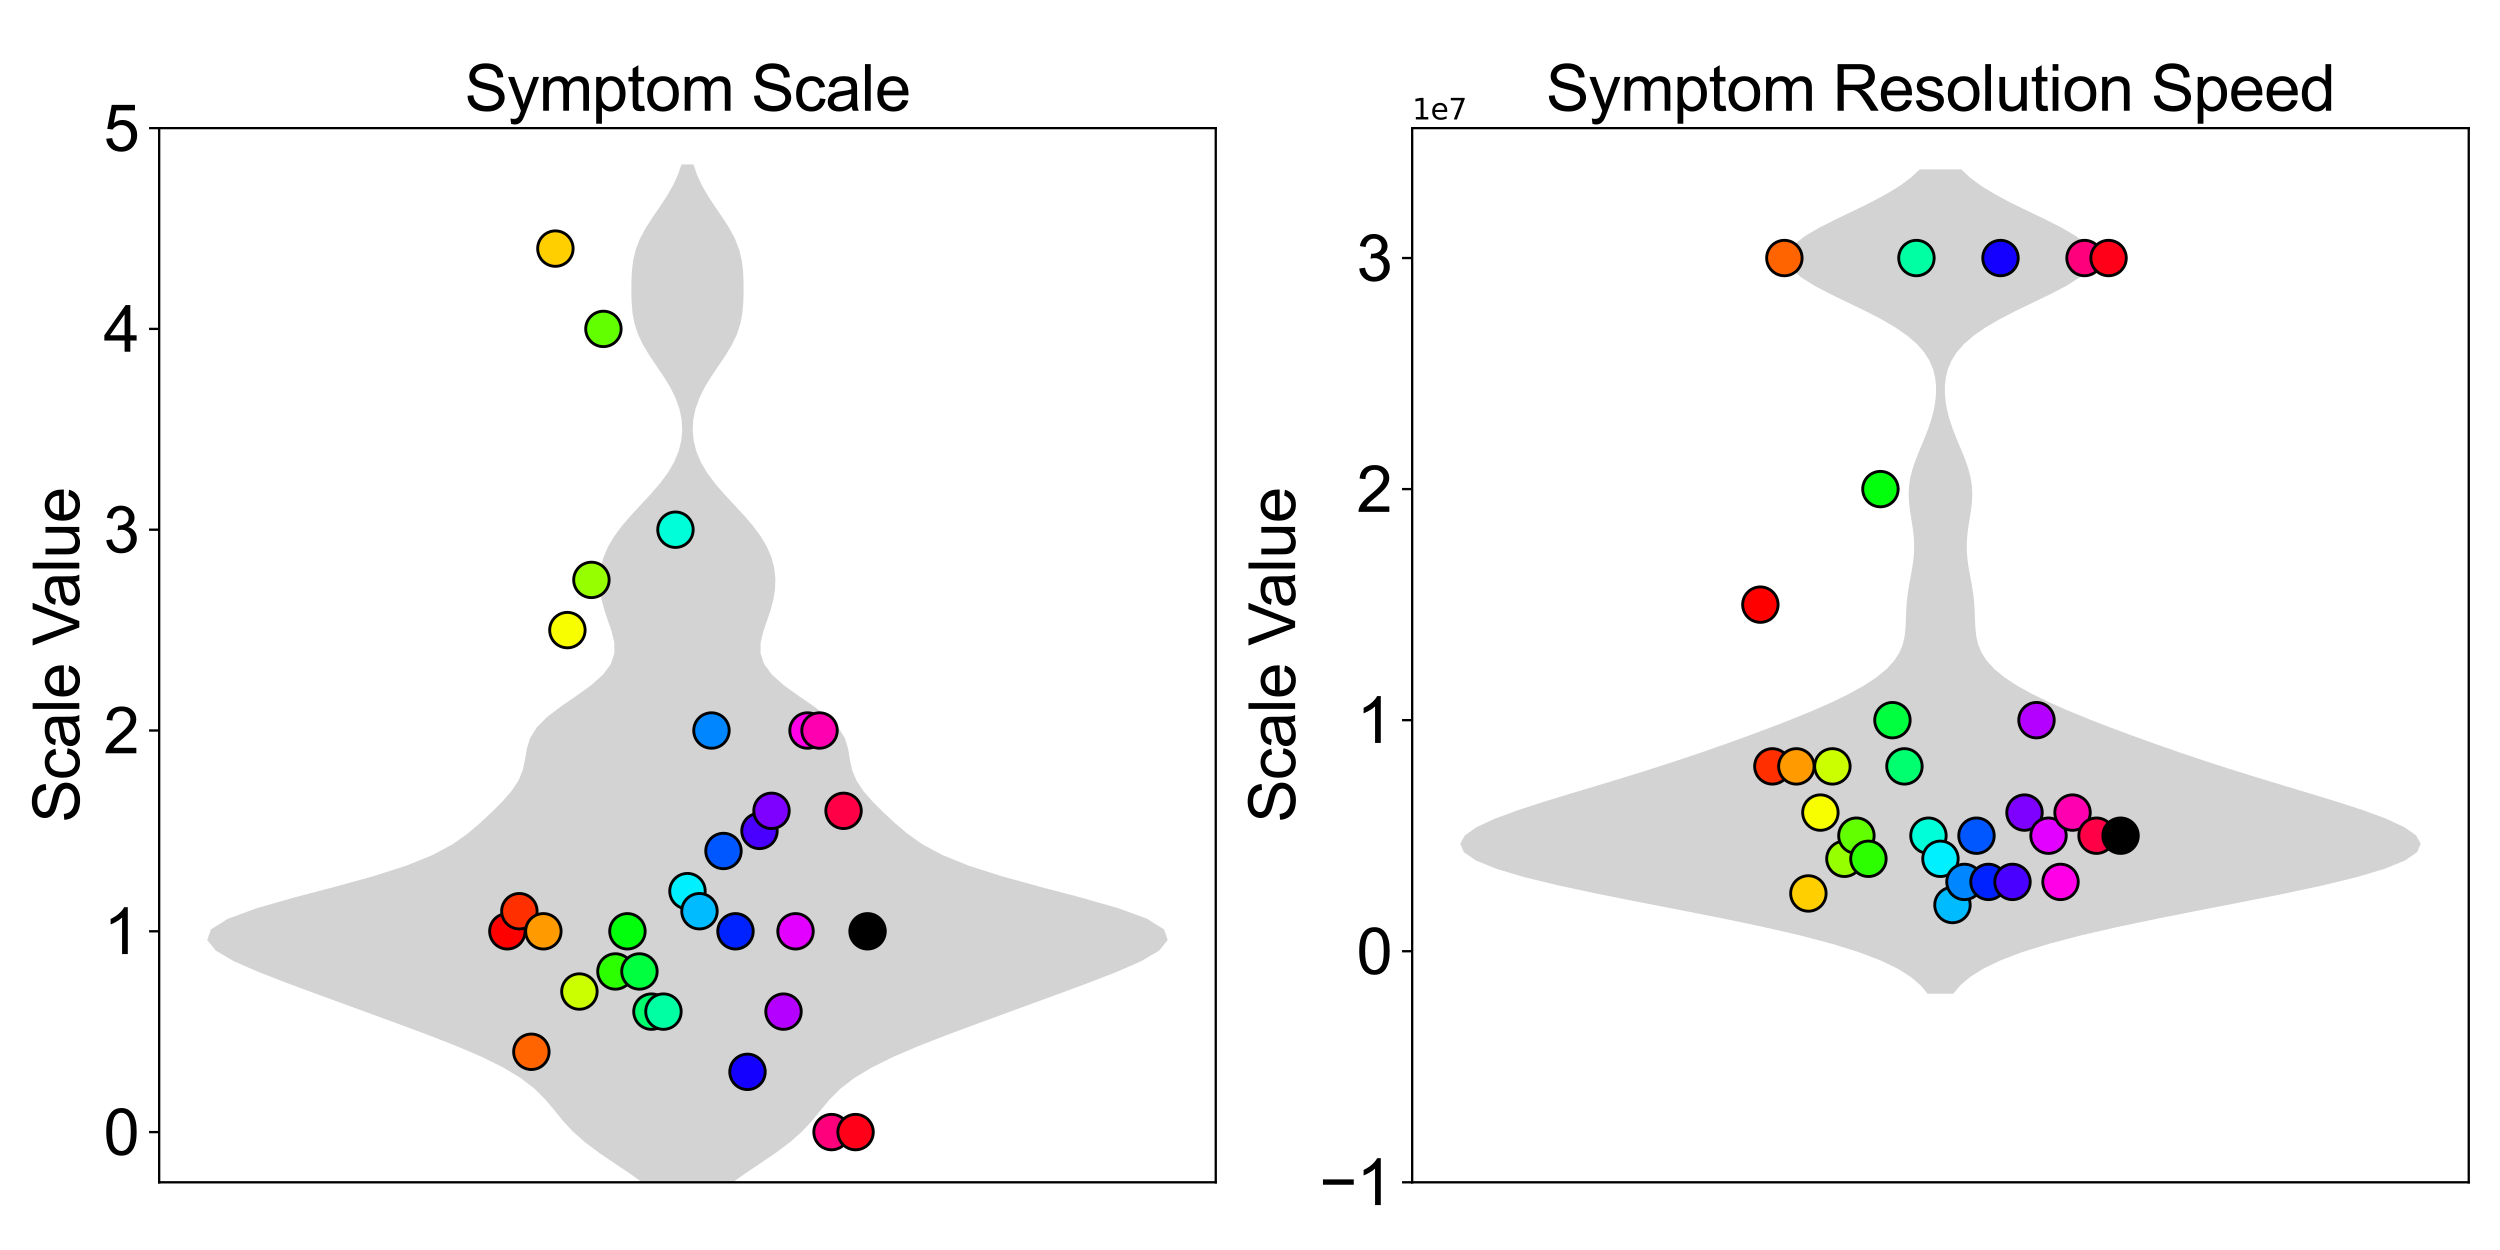 <?xml version="1.0" encoding="utf-8" standalone="no"?>
<!DOCTYPE svg PUBLIC "-//W3C//DTD SVG 1.1//EN"
  "http://www.w3.org/Graphics/SVG/1.1/DTD/svg11.dtd">
<svg xmlns:xlink="http://www.w3.org/1999/xlink" width="864pt" height="432pt" viewBox="0 0 864 432" xmlns="http://www.w3.org/2000/svg" version="1.1">
 <defs>
  <style type="text/css">*{stroke-linejoin: round; stroke-linecap: butt}</style>
 </defs>
 <g id="figure_1">
  <g id="patch_1">
   <path d="M 0 432 
L 864 432 
L 864 0 
L 0 0 
z
" style="fill: #ffffff"/>
  </g>
  <g id="axes_1">
   <g id="patch_2">
    <path d="M 55.01 408.6 
L 420.165 408.6 
L 420.165 44.28 
L 55.01 44.28 
z
" style="fill: #ffffff"/>
   </g>
   <g id="FillBetweenPolyCollection_1">
    <defs>
     <path id="m8c97bc0849" d="M 241.777 -11.655 
L 233.398 -11.655 
L 230.826 -15.327 
L 227.323 -18.999 
L 222.91 -22.671 
L 217.782 -26.343 
L 212.298 -30.015 
L 206.91 -33.687 
L 202.03 -37.359 
L 197.899 -41.031 
L 194.49 -44.703 
L 191.501 -48.375 
L 188.436 -52.047 
L 184.752 -55.719 
L 179.996 -59.391 
L 173.917 -63.062 
L 166.499 -66.734 
L 157.935 -70.406 
L 148.553 -74.078 
L 138.709 -77.75 
L 128.686 -81.422 
L 118.637 -85.094 
L 108.618 -88.766 
L 98.717 -92.438 
L 89.239 -96.11 
L 80.853 -99.782 
L 74.584 -103.454 
L 71.608 -107.126 
L 72.881 -110.798 
L 78.758 -114.47 
L 88.758 -118.141 
L 101.61 -121.813 
L 115.579 -125.485 
L 128.938 -129.157 
L 140.424 -132.829 
L 149.498 -136.501 
L 156.325 -140.173 
L 161.536 -143.845 
L 165.86 -147.517 
L 169.803 -151.189 
L 173.49 -154.861 
L 176.715 -158.533 
L 179.165 -162.205 
L 180.686 -165.877 
L 181.47 -169.548 
L 182.063 -173.22 
L 183.187 -176.892 
L 185.453 -180.564 
L 189.11 -184.236 
L 193.93 -187.908 
L 199.287 -191.58 
L 204.374 -195.252 
L 208.472 -198.924 
L 211.151 -202.596 
L 212.343 -206.268 
L 212.293 -209.94 
L 211.42 -213.612 
L 210.174 -217.284 
L 208.928 -220.955 
L 207.934 -224.627 
L 207.336 -228.299 
L 207.208 -231.971 
L 207.597 -235.643 
L 208.548 -239.315 
L 210.1 -242.987 
L 212.265 -246.659 
L 214.995 -250.331 
L 218.167 -254.003 
L 221.581 -257.675 
L 224.989 -261.347 
L 228.148 -265.019 
L 230.858 -268.691 
L 232.999 -272.362 
L 234.523 -276.034 
L 235.44 -279.706 
L 235.779 -283.378 
L 235.563 -287.05 
L 234.799 -290.722 
L 233.491 -294.394 
L 231.672 -298.066 
L 229.437 -301.738 
L 226.961 -305.41 
L 224.485 -309.082 
L 222.267 -312.754 
L 220.51 -316.426 
L 219.306 -320.098 
L 218.613 -323.77 
L 218.293 -327.441 
L 218.19 -331.113 
L 218.213 -334.785 
L 218.388 -338.457 
L 218.84 -342.129 
L 219.728 -345.801 
L 221.159 -349.473 
L 223.122 -353.145 
L 225.477 -356.817 
L 227.992 -360.489 
L 230.415 -364.161 
L 232.54 -367.833 
L 234.247 -371.505 
L 235.51 -375.177 
L 239.665 -375.177 
L 239.665 -375.177 
L 240.928 -371.505 
L 242.635 -367.833 
L 244.76 -364.161 
L 247.183 -360.489 
L 249.698 -356.817 
L 252.053 -353.145 
L 254.016 -349.473 
L 255.447 -345.801 
L 256.335 -342.129 
L 256.787 -338.457 
L 256.962 -334.785 
L 256.985 -331.113 
L 256.882 -327.441 
L 256.562 -323.77 
L 255.869 -320.098 
L 254.665 -316.426 
L 252.908 -312.754 
L 250.69 -309.082 
L 248.214 -305.41 
L 245.738 -301.738 
L 243.503 -298.066 
L 241.684 -294.394 
L 240.376 -290.722 
L 239.612 -287.05 
L 239.396 -283.378 
L 239.735 -279.706 
L 240.652 -276.034 
L 242.176 -272.362 
L 244.317 -268.691 
L 247.027 -265.019 
L 250.186 -261.347 
L 253.594 -257.675 
L 257.008 -254.003 
L 260.18 -250.331 
L 262.91 -246.659 
L 265.075 -242.987 
L 266.627 -239.315 
L 267.578 -235.643 
L 267.967 -231.971 
L 267.839 -228.299 
L 267.241 -224.627 
L 266.247 -220.955 
L 265.001 -217.284 
L 263.755 -213.612 
L 262.882 -209.94 
L 262.832 -206.268 
L 264.024 -202.596 
L 266.703 -198.924 
L 270.801 -195.252 
L 275.888 -191.58 
L 281.245 -187.908 
L 286.065 -184.236 
L 289.722 -180.564 
L 291.988 -176.892 
L 293.112 -173.22 
L 293.705 -169.548 
L 294.489 -165.877 
L 296.01 -162.205 
L 298.46 -158.533 
L 301.685 -154.861 
L 305.372 -151.189 
L 309.315 -147.517 
L 313.639 -143.845 
L 318.85 -140.173 
L 325.677 -136.501 
L 334.751 -132.829 
L 346.237 -129.157 
L 359.596 -125.485 
L 373.565 -121.813 
L 386.417 -118.141 
L 396.417 -114.47 
L 402.294 -110.798 
L 403.567 -107.126 
L 400.591 -103.454 
L 394.322 -99.782 
L 385.936 -96.11 
L 376.458 -92.438 
L 366.557 -88.766 
L 356.538 -85.094 
L 346.489 -81.422 
L 336.466 -77.75 
L 326.622 -74.078 
L 317.24 -70.406 
L 308.676 -66.734 
L 301.258 -63.062 
L 295.179 -59.391 
L 290.423 -55.719 
L 286.739 -52.047 
L 283.674 -48.375 
L 280.685 -44.703 
L 277.276 -41.031 
L 273.145 -37.359 
L 268.265 -33.687 
L 262.877 -30.015 
L 257.393 -26.343 
L 252.265 -22.671 
L 247.852 -18.999 
L 244.349 -15.327 
L 241.777 -11.655 
z
"/>
    </defs>
    <g clip-path="url(#p8ff86045a9)">
     <use xlink:href="#m8c97bc0849" x="0" y="432" style="fill: #d3d3d3"/>
    </g>
   </g>
   <g id="matplotlib.axis_1"/>
   <g id="matplotlib.axis_2">
    <g id="ytick_1">
     <g id="line2d_1">
      <defs>
       <path id="m2074b80ffe" d="M 0 0 
L -3.5 0 
" style="stroke: #000000; stroke-width: 0.8"/>
      </defs>
      <g>
       <use xlink:href="#m2074b80ffe" x="55.01" y="391.251" style="stroke: #000000; stroke-width: 0.8"/>
      </g>
     </g>
     <g id="text_1">
      <!-- 0 -->
      <g transform="translate(35.776 399.125) scale(0.22 -0.22)">
       <defs>
        <path id="ArialMT-30" d="M 266 2259 
Q 266 3072 433 3567 
Q 600 4063 929 4331 
Q 1259 4600 1759 4600 
Q 2128 4600 2406 4451 
Q 2684 4303 2865 4023 
Q 3047 3744 3150 3342 
Q 3253 2941 3253 2259 
Q 3253 1453 3087 958 
Q 2922 463 2592 192 
Q 2263 -78 1759 -78 
Q 1097 -78 719 397 
Q 266 969 266 2259 
z
M 844 2259 
Q 844 1131 1108 757 
Q 1372 384 1759 384 
Q 2147 384 2411 759 
Q 2675 1134 2675 2259 
Q 2675 3391 2411 3762 
Q 2147 4134 1753 4134 
Q 1366 4134 1134 3806 
Q 844 3388 844 2259 
z
" transform="scale(0.016)"/>
       </defs>
       <use xlink:href="#ArialMT-30"/>
      </g>
     </g>
    </g>
    <g id="ytick_2">
     <g id="line2d_2">
      <g>
       <use xlink:href="#m2074b80ffe" x="55.01" y="321.857" style="stroke: #000000; stroke-width: 0.8"/>
      </g>
     </g>
     <g id="text_2">
      <!-- 1 -->
      <g transform="translate(35.776 329.731) scale(0.22 -0.22)">
       <defs>
        <path id="ArialMT-31" d="M 2384 0 
L 1822 0 
L 1822 3584 
Q 1619 3391 1289 3197 
Q 959 3003 697 2906 
L 697 3450 
Q 1169 3672 1522 3987 
Q 1875 4303 2022 4600 
L 2384 4600 
L 2384 0 
z
" transform="scale(0.016)"/>
       </defs>
       <use xlink:href="#ArialMT-31"/>
      </g>
     </g>
    </g>
    <g id="ytick_3">
     <g id="line2d_3">
      <g>
       <use xlink:href="#m2074b80ffe" x="55.01" y="252.463" style="stroke: #000000; stroke-width: 0.8"/>
      </g>
     </g>
     <g id="text_3">
      <!-- 2 -->
      <g transform="translate(35.776 260.336) scale(0.22 -0.22)">
       <defs>
        <path id="ArialMT-32" d="M 3222 541 
L 3222 0 
L 194 0 
Q 188 203 259 391 
Q 375 700 629 1000 
Q 884 1300 1366 1694 
Q 2113 2306 2375 2664 
Q 2638 3022 2638 3341 
Q 2638 3675 2398 3904 
Q 2159 4134 1775 4134 
Q 1369 4134 1125 3890 
Q 881 3647 878 3216 
L 300 3275 
Q 359 3922 746 4261 
Q 1134 4600 1788 4600 
Q 2447 4600 2831 4234 
Q 3216 3869 3216 3328 
Q 3216 3053 3103 2787 
Q 2991 2522 2730 2228 
Q 2469 1934 1863 1422 
Q 1356 997 1212 845 
Q 1069 694 975 541 
L 3222 541 
z
" transform="scale(0.016)"/>
       </defs>
       <use xlink:href="#ArialMT-32"/>
      </g>
     </g>
    </g>
    <g id="ytick_4">
     <g id="line2d_4">
      <g>
       <use xlink:href="#m2074b80ffe" x="55.01" y="183.069" style="stroke: #000000; stroke-width: 0.8"/>
      </g>
     </g>
     <g id="text_4">
      <!-- 3 -->
      <g transform="translate(35.776 190.942) scale(0.22 -0.22)">
       <defs>
        <path id="ArialMT-33" d="M 269 1209 
L 831 1284 
Q 928 806 1161 595 
Q 1394 384 1728 384 
Q 2125 384 2398 659 
Q 2672 934 2672 1341 
Q 2672 1728 2419 1979 
Q 2166 2231 1775 2231 
Q 1616 2231 1378 2169 
L 1441 2663 
Q 1497 2656 1531 2656 
Q 1891 2656 2178 2843 
Q 2466 3031 2466 3422 
Q 2466 3731 2256 3934 
Q 2047 4138 1716 4138 
Q 1388 4138 1169 3931 
Q 950 3725 888 3313 
L 325 3413 
Q 428 3978 793 4289 
Q 1159 4600 1703 4600 
Q 2078 4600 2393 4439 
Q 2709 4278 2876 4000 
Q 3044 3722 3044 3409 
Q 3044 3113 2884 2869 
Q 2725 2625 2413 2481 
Q 2819 2388 3044 2092 
Q 3269 1797 3269 1353 
Q 3269 753 2831 336 
Q 2394 -81 1725 -81 
Q 1122 -81 723 278 
Q 325 638 269 1209 
z
" transform="scale(0.016)"/>
       </defs>
       <use xlink:href="#ArialMT-33"/>
      </g>
     </g>
    </g>
    <g id="ytick_5">
     <g id="line2d_5">
      <g>
       <use xlink:href="#m2074b80ffe" x="55.01" y="113.674" style="stroke: #000000; stroke-width: 0.8"/>
      </g>
     </g>
     <g id="text_5">
      <!-- 4 -->
      <g transform="translate(35.776 121.548) scale(0.22 -0.22)">
       <defs>
        <path id="ArialMT-34" d="M 2069 0 
L 2069 1097 
L 81 1097 
L 81 1613 
L 2172 4581 
L 2631 4581 
L 2631 1613 
L 3250 1613 
L 3250 1097 
L 2631 1097 
L 2631 0 
L 2069 0 
z
M 2069 1613 
L 2069 3678 
L 634 1613 
L 2069 1613 
z
" transform="scale(0.016)"/>
       </defs>
       <use xlink:href="#ArialMT-34"/>
      </g>
     </g>
    </g>
    <g id="ytick_6">
     <g id="line2d_6">
      <g>
       <use xlink:href="#m2074b80ffe" x="55.01" y="44.28" style="stroke: #000000; stroke-width: 0.8"/>
      </g>
     </g>
     <g id="text_6">
      <!-- 5 -->
      <g transform="translate(35.776 52.154) scale(0.22 -0.22)">
       <defs>
        <path id="ArialMT-35" d="M 266 1200 
L 856 1250 
Q 922 819 1161 601 
Q 1400 384 1738 384 
Q 2144 384 2425 690 
Q 2706 997 2706 1503 
Q 2706 1984 2436 2262 
Q 2166 2541 1728 2541 
Q 1456 2541 1237 2417 
Q 1019 2294 894 2097 
L 366 2166 
L 809 4519 
L 3088 4519 
L 3088 3981 
L 1259 3981 
L 1013 2750 
Q 1425 3038 1878 3038 
Q 2478 3038 2890 2622 
Q 3303 2206 3303 1553 
Q 3303 931 2941 478 
Q 2500 -78 1738 -78 
Q 1113 -78 717 272 
Q 322 622 266 1200 
z
" transform="scale(0.016)"/>
       </defs>
       <use xlink:href="#ArialMT-35"/>
      </g>
     </g>
    </g>
    <g id="text_7">
     <!-- Scale Value -->
     <g transform="translate(27.403 284.333) rotate(-90) scale(0.22 -0.22)">
      <defs>
       <path id="ArialMT-53" d="M 288 1472 
L 859 1522 
Q 900 1178 1048 958 
Q 1197 738 1509 602 
Q 1822 466 2213 466 
Q 2559 466 2825 569 
Q 3091 672 3220 851 
Q 3350 1031 3350 1244 
Q 3350 1459 3225 1620 
Q 3100 1781 2813 1891 
Q 2628 1963 1997 2114 
Q 1366 2266 1113 2400 
Q 784 2572 623 2826 
Q 463 3081 463 3397 
Q 463 3744 659 4045 
Q 856 4347 1234 4503 
Q 1613 4659 2075 4659 
Q 2584 4659 2973 4495 
Q 3363 4331 3572 4012 
Q 3781 3694 3797 3291 
L 3216 3247 
Q 3169 3681 2898 3903 
Q 2628 4125 2100 4125 
Q 1550 4125 1298 3923 
Q 1047 3722 1047 3438 
Q 1047 3191 1225 3031 
Q 1400 2872 2139 2705 
Q 2878 2538 3153 2413 
Q 3553 2228 3743 1945 
Q 3934 1663 3934 1294 
Q 3934 928 3725 604 
Q 3516 281 3123 101 
Q 2731 -78 2241 -78 
Q 1619 -78 1198 103 
Q 778 284 539 648 
Q 300 1013 288 1472 
z
" transform="scale(0.016)"/>
       <path id="ArialMT-63" d="M 2588 1216 
L 3141 1144 
Q 3050 572 2676 248 
Q 2303 -75 1759 -75 
Q 1078 -75 664 370 
Q 250 816 250 1647 
Q 250 2184 428 2587 
Q 606 2991 970 3192 
Q 1334 3394 1763 3394 
Q 2303 3394 2647 3120 
Q 2991 2847 3088 2344 
L 2541 2259 
Q 2463 2594 2264 2762 
Q 2066 2931 1784 2931 
Q 1359 2931 1093 2626 
Q 828 2322 828 1663 
Q 828 994 1084 691 
Q 1341 388 1753 388 
Q 2084 388 2306 591 
Q 2528 794 2588 1216 
z
" transform="scale(0.016)"/>
       <path id="ArialMT-61" d="M 2588 409 
Q 2275 144 1986 34 
Q 1697 -75 1366 -75 
Q 819 -75 525 192 
Q 231 459 231 875 
Q 231 1119 342 1320 
Q 453 1522 633 1644 
Q 813 1766 1038 1828 
Q 1203 1872 1538 1913 
Q 2219 1994 2541 2106 
Q 2544 2222 2544 2253 
Q 2544 2597 2384 2738 
Q 2169 2928 1744 2928 
Q 1347 2928 1158 2789 
Q 969 2650 878 2297 
L 328 2372 
Q 403 2725 575 2942 
Q 747 3159 1072 3276 
Q 1397 3394 1825 3394 
Q 2250 3394 2515 3294 
Q 2781 3194 2906 3042 
Q 3031 2891 3081 2659 
Q 3109 2516 3109 2141 
L 3109 1391 
Q 3109 606 3145 398 
Q 3181 191 3288 0 
L 2700 0 
Q 2613 175 2588 409 
z
M 2541 1666 
Q 2234 1541 1622 1453 
Q 1275 1403 1131 1340 
Q 988 1278 909 1158 
Q 831 1038 831 891 
Q 831 666 1001 516 
Q 1172 366 1500 366 
Q 1825 366 2078 508 
Q 2331 650 2450 897 
Q 2541 1088 2541 1459 
L 2541 1666 
z
" transform="scale(0.016)"/>
       <path id="ArialMT-6c" d="M 409 0 
L 409 4581 
L 972 4581 
L 972 0 
L 409 0 
z
" transform="scale(0.016)"/>
       <path id="ArialMT-65" d="M 2694 1069 
L 3275 997 
Q 3138 488 2766 206 
Q 2394 -75 1816 -75 
Q 1088 -75 661 373 
Q 234 822 234 1631 
Q 234 2469 665 2931 
Q 1097 3394 1784 3394 
Q 2450 3394 2872 2941 
Q 3294 2488 3294 1666 
Q 3294 1616 3291 1516 
L 816 1516 
Q 847 969 1125 678 
Q 1403 388 1819 388 
Q 2128 388 2347 550 
Q 2566 713 2694 1069 
z
M 847 1978 
L 2700 1978 
Q 2663 2397 2488 2606 
Q 2219 2931 1791 2931 
Q 1403 2931 1139 2672 
Q 875 2413 847 1978 
z
" transform="scale(0.016)"/>
       <path id="ArialMT-20" transform="scale(0.016)"/>
       <path id="ArialMT-56" d="M 1803 0 
L 28 4581 
L 684 4581 
L 1875 1253 
Q 2019 853 2116 503 
Q 2222 878 2363 1253 
L 3600 4581 
L 4219 4581 
L 2425 0 
L 1803 0 
z
" transform="scale(0.016)"/>
       <path id="ArialMT-75" d="M 2597 0 
L 2597 488 
Q 2209 -75 1544 -75 
Q 1250 -75 995 37 
Q 741 150 617 320 
Q 494 491 444 738 
Q 409 903 409 1263 
L 409 3319 
L 972 3319 
L 972 1478 
Q 972 1038 1006 884 
Q 1059 663 1231 536 
Q 1403 409 1656 409 
Q 1909 409 2131 539 
Q 2353 669 2445 892 
Q 2538 1116 2538 1541 
L 2538 3319 
L 3100 3319 
L 3100 0 
L 2597 0 
z
" transform="scale(0.016)"/>
      </defs>
      <use xlink:href="#ArialMT-53"/>
      <use xlink:href="#ArialMT-63" transform="translate(66.699 0)"/>
      <use xlink:href="#ArialMT-61" transform="translate(116.699 0)"/>
      <use xlink:href="#ArialMT-6c" transform="translate(172.314 0)"/>
      <use xlink:href="#ArialMT-65" transform="translate(194.531 0)"/>
      <use xlink:href="#ArialMT-20" transform="translate(250.146 0)"/>
      <use xlink:href="#ArialMT-56" transform="translate(277.93 0)"/>
      <use xlink:href="#ArialMT-61" transform="translate(337.254 0)"/>
      <use xlink:href="#ArialMT-6c" transform="translate(392.869 0)"/>
      <use xlink:href="#ArialMT-75" transform="translate(415.086 0)"/>
      <use xlink:href="#ArialMT-65" transform="translate(470.701 0)"/>
     </g>
    </g>
   </g>
   <g id="patch_3">
    <path d="M 55.01 408.6 
L 55.01 44.28 
" style="fill: none; stroke: #000000; stroke-width: 0.8; stroke-linejoin: miter; stroke-linecap: square"/>
   </g>
   <g id="patch_4">
    <path d="M 420.165 408.6 
L 420.165 44.28 
" style="fill: none; stroke: #000000; stroke-width: 0.8; stroke-linejoin: miter; stroke-linecap: square"/>
   </g>
   <g id="patch_5">
    <path d="M 55.01 408.6 
L 420.165 408.6 
" style="fill: none; stroke: #000000; stroke-width: 0.8; stroke-linejoin: miter; stroke-linecap: square"/>
   </g>
   <g id="patch_6">
    <path d="M 55.01 44.28 
L 420.165 44.28 
" style="fill: none; stroke: #000000; stroke-width: 0.8; stroke-linejoin: miter; stroke-linecap: square"/>
   </g>
   <g id="PathCollection_1">
    <defs>
     <path id="C0_0_d62e0111e6" d="M 0 6.124 
C 1.624 6.124 3.182 5.478 4.33 4.33 
C 5.478 3.182 6.124 1.624 6.124 -0 
C 6.124 -1.624 5.478 -3.182 4.33 -4.33 
C 3.182 -5.478 1.624 -6.124 0 -6.124 
C -1.624 -6.124 -3.182 -5.478 -4.33 -4.33 
C -5.478 -3.182 -6.124 -1.624 -6.124 0 
C -6.124 1.624 -5.478 3.182 -4.33 4.33 
C -3.182 5.478 -1.624 6.124 0 6.124 
z
"/>
    </defs>
    <g clip-path="url(#p8ff86045a9)">
     <use xlink:href="#C0_0_d62e0111e6" x="175.345" y="321.857" style="fill: #ff0000; stroke: #000000"/>
    </g>
    <g clip-path="url(#p8ff86045a9)">
     <use xlink:href="#C0_0_d62e0111e6" x="179.495" y="314.918" style="fill: #ff2f00; stroke: #000000"/>
    </g>
    <g clip-path="url(#p8ff86045a9)">
     <use xlink:href="#C0_0_d62e0111e6" x="183.644" y="363.494" style="fill: #ff6400; stroke: #000000"/>
    </g>
    <g clip-path="url(#p8ff86045a9)">
     <use xlink:href="#C0_0_d62e0111e6" x="187.794" y="321.857" style="fill: #ff9a00; stroke: #000000"/>
    </g>
    <g clip-path="url(#p8ff86045a9)">
     <use xlink:href="#C0_0_d62e0111e6" x="191.943" y="85.917" style="fill: #ffcf00; stroke: #000000"/>
    </g>
    <g clip-path="url(#p8ff86045a9)">
     <use xlink:href="#C0_0_d62e0111e6" x="196.093" y="217.766" style="fill: #f8fd00; stroke: #000000"/>
    </g>
    <g clip-path="url(#p8ff86045a9)">
     <use xlink:href="#C0_0_d62e0111e6" x="200.242" y="342.675" style="fill: #cbff00; stroke: #000000"/>
    </g>
    <g clip-path="url(#p8ff86045a9)">
     <use xlink:href="#C0_0_d62e0111e6" x="204.392" y="200.417" style="fill: #96ff00; stroke: #000000"/>
    </g>
    <g clip-path="url(#p8ff86045a9)">
     <use xlink:href="#C0_0_d62e0111e6" x="208.541" y="113.674" style="fill: #61ff00; stroke: #000000"/>
    </g>
    <g clip-path="url(#p8ff86045a9)">
     <use xlink:href="#C0_0_d62e0111e6" x="212.691" y="335.736" style="fill: #2bff00; stroke: #000000"/>
    </g>
    <g clip-path="url(#p8ff86045a9)">
     <use xlink:href="#C0_0_d62e0111e6" x="216.84" y="321.857" style="fill: #02ff0c; stroke: #000000"/>
    </g>
    <g clip-path="url(#p8ff86045a9)">
     <use xlink:href="#C0_0_d62e0111e6" x="220.99" y="335.736" style="fill: #00ff3f; stroke: #000000"/>
    </g>
    <g clip-path="url(#p8ff86045a9)">
     <use xlink:href="#C0_0_d62e0111e6" x="225.139" y="349.615" style="fill: #00ff6e; stroke: #000000"/>
    </g>
    <g clip-path="url(#p8ff86045a9)">
     <use xlink:href="#C0_0_d62e0111e6" x="229.289" y="349.615" style="fill: #00ffa3; stroke: #000000"/>
    </g>
    <g clip-path="url(#p8ff86045a9)">
     <use xlink:href="#C0_0_d62e0111e6" x="233.438" y="183.069" style="fill: #00ffd8; stroke: #000000"/>
    </g>
    <g clip-path="url(#p8ff86045a9)">
     <use xlink:href="#C0_0_d62e0111e6" x="237.588" y="307.978" style="fill: #00f0ff; stroke: #000000"/>
    </g>
    <g clip-path="url(#p8ff86045a9)">
     <use xlink:href="#C0_0_d62e0111e6" x="241.737" y="314.918" style="fill: #00bbff; stroke: #000000"/>
    </g>
    <g clip-path="url(#p8ff86045a9)">
     <use xlink:href="#C0_0_d62e0111e6" x="245.886" y="252.463" style="fill: #0086ff; stroke: #000000"/>
    </g>
    <g clip-path="url(#p8ff86045a9)">
     <use xlink:href="#C0_0_d62e0111e6" x="250.036" y="294.099" style="fill: #0057ff; stroke: #000000"/>
    </g>
    <g clip-path="url(#p8ff86045a9)">
     <use xlink:href="#C0_0_d62e0111e6" x="254.185" y="321.857" style="fill: #0022ff; stroke: #000000"/>
    </g>
    <g clip-path="url(#p8ff86045a9)">
     <use xlink:href="#C0_0_d62e0111e6" x="258.335" y="370.433" style="fill: #1300ff; stroke: #000000"/>
    </g>
    <g clip-path="url(#p8ff86045a9)">
     <use xlink:href="#C0_0_d62e0111e6" x="262.484" y="287.16" style="fill: #4900ff; stroke: #000000"/>
    </g>
    <g clip-path="url(#p8ff86045a9)">
     <use xlink:href="#C0_0_d62e0111e6" x="266.634" y="280.221" style="fill: #7e00ff; stroke: #000000"/>
    </g>
    <g clip-path="url(#p8ff86045a9)">
     <use xlink:href="#C0_0_d62e0111e6" x="270.783" y="349.615" style="fill: #b300ff; stroke: #000000"/>
    </g>
    <g clip-path="url(#p8ff86045a9)">
     <use xlink:href="#C0_0_d62e0111e6" x="274.933" y="321.857" style="fill: #e200ff; stroke: #000000"/>
    </g>
    <g clip-path="url(#p8ff86045a9)">
     <use xlink:href="#C0_0_d62e0111e6" x="279.082" y="252.463" style="fill: #ff00e7; stroke: #000000"/>
    </g>
    <g clip-path="url(#p8ff86045a9)">
     <use xlink:href="#C0_0_d62e0111e6" x="283.232" y="252.463" style="fill: #ff00b1; stroke: #000000"/>
    </g>
    <g clip-path="url(#p8ff86045a9)">
     <use xlink:href="#C0_0_d62e0111e6" x="287.381" y="391.251" style="fill: #ff007c; stroke: #000000"/>
    </g>
    <g clip-path="url(#p8ff86045a9)">
     <use xlink:href="#C0_0_d62e0111e6" x="291.531" y="280.221" style="fill: #ff0047; stroke: #000000"/>
    </g>
    <g clip-path="url(#p8ff86045a9)">
     <use xlink:href="#C0_0_d62e0111e6" x="295.68" y="391.251" style="fill: #ff0018; stroke: #000000"/>
    </g>
    <g clip-path="url(#p8ff86045a9)">
     <use xlink:href="#C0_0_d62e0111e6" x="299.83" y="321.857" style="stroke: #000000"/>
    </g>
   </g>
   <g id="text_8">
    <!-- Symptom Scale -->
    <g transform="translate(160.563 38.28) scale(0.22 -0.22)">
     <defs>
      <path id="ArialMT-79" d="M 397 -1278 
L 334 -750 
Q 519 -800 656 -800 
Q 844 -800 956 -737 
Q 1069 -675 1141 -563 
Q 1194 -478 1313 -144 
Q 1328 -97 1363 -6 
L 103 3319 
L 709 3319 
L 1400 1397 
Q 1534 1031 1641 628 
Q 1738 1016 1872 1384 
L 2581 3319 
L 3144 3319 
L 1881 -56 
Q 1678 -603 1566 -809 
Q 1416 -1088 1222 -1217 
Q 1028 -1347 759 -1347 
Q 597 -1347 397 -1278 
z
" transform="scale(0.016)"/>
      <path id="ArialMT-6d" d="M 422 0 
L 422 3319 
L 925 3319 
L 925 2853 
Q 1081 3097 1340 3245 
Q 1600 3394 1931 3394 
Q 2300 3394 2536 3241 
Q 2772 3088 2869 2813 
Q 3263 3394 3894 3394 
Q 4388 3394 4653 3120 
Q 4919 2847 4919 2278 
L 4919 0 
L 4359 0 
L 4359 2091 
Q 4359 2428 4304 2576 
Q 4250 2725 4106 2815 
Q 3963 2906 3769 2906 
Q 3419 2906 3187 2673 
Q 2956 2441 2956 1928 
L 2956 0 
L 2394 0 
L 2394 2156 
Q 2394 2531 2256 2718 
Q 2119 2906 1806 2906 
Q 1569 2906 1367 2781 
Q 1166 2656 1075 2415 
Q 984 2175 984 1722 
L 984 0 
L 422 0 
z
" transform="scale(0.016)"/>
      <path id="ArialMT-70" d="M 422 -1272 
L 422 3319 
L 934 3319 
L 934 2888 
Q 1116 3141 1344 3267 
Q 1572 3394 1897 3394 
Q 2322 3394 2647 3175 
Q 2972 2956 3137 2557 
Q 3303 2159 3303 1684 
Q 3303 1175 3120 767 
Q 2938 359 2589 142 
Q 2241 -75 1856 -75 
Q 1575 -75 1351 44 
Q 1128 163 984 344 
L 984 -1272 
L 422 -1272 
z
M 931 1641 
Q 931 1000 1190 694 
Q 1450 388 1819 388 
Q 2194 388 2461 705 
Q 2728 1022 2728 1688 
Q 2728 2322 2467 2637 
Q 2206 2953 1844 2953 
Q 1484 2953 1207 2617 
Q 931 2281 931 1641 
z
" transform="scale(0.016)"/>
      <path id="ArialMT-74" d="M 1650 503 
L 1731 6 
Q 1494 -44 1306 -44 
Q 1000 -44 831 53 
Q 663 150 594 308 
Q 525 466 525 972 
L 525 2881 
L 113 2881 
L 113 3319 
L 525 3319 
L 525 4141 
L 1084 4478 
L 1084 3319 
L 1650 3319 
L 1650 2881 
L 1084 2881 
L 1084 941 
Q 1084 700 1114 631 
Q 1144 563 1211 522 
Q 1278 481 1403 481 
Q 1497 481 1650 503 
z
" transform="scale(0.016)"/>
      <path id="ArialMT-6f" d="M 213 1659 
Q 213 2581 725 3025 
Q 1153 3394 1769 3394 
Q 2453 3394 2887 2945 
Q 3322 2497 3322 1706 
Q 3322 1066 3130 698 
Q 2938 331 2570 128 
Q 2203 -75 1769 -75 
Q 1072 -75 642 372 
Q 213 819 213 1659 
z
M 791 1659 
Q 791 1022 1069 705 
Q 1347 388 1769 388 
Q 2188 388 2466 706 
Q 2744 1025 2744 1678 
Q 2744 2294 2464 2611 
Q 2184 2928 1769 2928 
Q 1347 2928 1069 2612 
Q 791 2297 791 1659 
z
" transform="scale(0.016)"/>
     </defs>
     <use xlink:href="#ArialMT-53"/>
     <use xlink:href="#ArialMT-79" transform="translate(66.699 0)"/>
     <use xlink:href="#ArialMT-6d" transform="translate(116.699 0)"/>
     <use xlink:href="#ArialMT-70" transform="translate(200 0)"/>
     <use xlink:href="#ArialMT-74" transform="translate(255.615 0)"/>
     <use xlink:href="#ArialMT-6f" transform="translate(283.398 0)"/>
     <use xlink:href="#ArialMT-6d" transform="translate(339.014 0)"/>
     <use xlink:href="#ArialMT-20" transform="translate(422.314 0)"/>
     <use xlink:href="#ArialMT-53" transform="translate(450.098 0)"/>
     <use xlink:href="#ArialMT-63" transform="translate(516.797 0)"/>
     <use xlink:href="#ArialMT-61" transform="translate(566.797 0)"/>
     <use xlink:href="#ArialMT-6c" transform="translate(622.412 0)"/>
     <use xlink:href="#ArialMT-65" transform="translate(644.629 0)"/>
    </g>
   </g>
  </g>
  <g id="axes_2">
   <g id="patch_7">
    <path d="M 488.045 408.6 
L 853.2 408.6 
L 853.2 44.28 
L 488.045 44.28 
z
" style="fill: #ffffff"/>
   </g>
   <g id="FillBetweenPolyCollection_2">
    <defs>
     <path id="ma8359350cf" d="M 675.074 -88.573 
L 666.171 -88.573 
L 663.782 -91.451 
L 660.423 -94.328 
L 655.864 -97.206 
L 649.886 -100.084 
L 642.313 -102.962 
L 633.047 -105.84 
L 622.101 -108.717 
L 609.62 -111.595 
L 595.891 -114.473 
L 581.345 -117.351 
L 566.525 -120.229 
L 552.056 -123.106 
L 538.59 -125.984 
L 526.759 -128.862 
L 517.11 -131.74 
L 510.068 -134.618 
L 505.889 -137.495 
L 504.643 -140.373 
L 506.209 -143.251 
L 510.296 -146.129 
L 516.475 -149.007 
L 524.24 -151.884 
L 533.067 -154.762 
L 542.47 -157.64 
L 552.053 -160.518 
L 561.534 -163.396 
L 570.746 -166.273 
L 579.623 -169.151 
L 588.167 -172.029 
L 596.411 -174.907 
L 604.385 -177.785 
L 612.094 -180.662 
L 619.499 -183.54 
L 626.524 -186.418 
L 633.058 -189.296 
L 638.978 -192.174 
L 644.166 -195.051 
L 648.531 -197.929 
L 652.025 -200.807 
L 654.656 -203.685 
L 656.489 -206.563 
L 657.643 -209.44 
L 658.276 -212.318 
L 658.565 -215.196 
L 658.686 -218.074 
L 658.787 -220.952 
L 658.973 -223.829 
L 659.294 -226.707 
L 659.744 -229.585 
L 660.272 -232.463 
L 660.797 -235.341 
L 661.228 -238.218 
L 661.489 -241.096 
L 661.534 -243.974 
L 661.358 -246.852 
L 661.003 -249.73 
L 660.547 -252.607 
L 660.095 -255.485 
L 659.756 -258.363 
L 659.625 -261.241 
L 659.771 -264.119 
L 660.219 -266.996 
L 660.955 -269.874 
L 661.929 -272.752 
L 663.062 -275.63 
L 664.266 -278.508 
L 665.454 -281.385 
L 666.55 -284.263 
L 667.496 -287.141 
L 668.251 -290.019 
L 668.786 -292.897 
L 669.075 -295.774 
L 669.086 -298.652 
L 668.77 -301.53 
L 668.059 -304.408 
L 666.858 -307.285 
L 665.06 -310.163 
L 662.554 -313.041 
L 659.249 -315.919 
L 655.109 -318.797 
L 650.175 -321.674 
L 644.597 -324.552 
L 638.64 -327.43 
L 632.68 -330.308 
L 627.167 -333.186 
L 622.577 -336.063 
L 619.343 -338.941 
L 617.786 -341.819 
L 618.068 -344.697 
L 620.159 -347.575 
L 623.846 -350.452 
L 628.765 -353.33 
L 634.464 -356.208 
L 640.47 -359.086 
L 646.349 -361.964 
L 651.758 -364.841 
L 656.47 -367.719 
L 660.373 -370.597 
L 663.457 -373.475 
L 677.788 -373.475 
L 677.788 -373.475 
L 680.872 -370.597 
L 684.775 -367.719 
L 689.487 -364.841 
L 694.896 -361.964 
L 700.775 -359.086 
L 706.781 -356.208 
L 712.48 -353.33 
L 717.399 -350.452 
L 721.086 -347.575 
L 723.177 -344.697 
L 723.459 -341.819 
L 721.902 -338.941 
L 718.668 -336.063 
L 714.078 -333.186 
L 708.565 -330.308 
L 702.605 -327.43 
L 696.648 -324.552 
L 691.07 -321.674 
L 686.136 -318.797 
L 681.996 -315.919 
L 678.691 -313.041 
L 676.185 -310.163 
L 674.387 -307.285 
L 673.186 -304.408 
L 672.475 -301.53 
L 672.159 -298.652 
L 672.17 -295.774 
L 672.459 -292.897 
L 672.994 -290.019 
L 673.749 -287.141 
L 674.695 -284.263 
L 675.791 -281.385 
L 676.979 -278.508 
L 678.183 -275.63 
L 679.316 -272.752 
L 680.29 -269.874 
L 681.026 -266.996 
L 681.474 -264.119 
L 681.62 -261.241 
L 681.489 -258.363 
L 681.15 -255.485 
L 680.698 -252.607 
L 680.242 -249.73 
L 679.887 -246.852 
L 679.711 -243.974 
L 679.756 -241.096 
L 680.017 -238.218 
L 680.448 -235.341 
L 680.973 -232.463 
L 681.501 -229.585 
L 681.951 -226.707 
L 682.272 -223.829 
L 682.458 -220.952 
L 682.559 -218.074 
L 682.68 -215.196 
L 682.969 -212.318 
L 683.602 -209.44 
L 684.756 -206.563 
L 686.589 -203.685 
L 689.22 -200.807 
L 692.714 -197.929 
L 697.079 -195.051 
L 702.267 -192.174 
L 708.187 -189.296 
L 714.721 -186.418 
L 721.746 -183.54 
L 729.151 -180.662 
L 736.86 -177.785 
L 744.834 -174.907 
L 753.078 -172.029 
L 761.622 -169.151 
L 770.499 -166.273 
L 779.711 -163.396 
L 789.192 -160.518 
L 798.775 -157.64 
L 808.178 -154.762 
L 817.005 -151.884 
L 824.77 -149.007 
L 830.949 -146.129 
L 835.036 -143.251 
L 836.602 -140.373 
L 835.356 -137.495 
L 831.177 -134.618 
L 824.135 -131.74 
L 814.486 -128.862 
L 802.655 -125.984 
L 789.189 -123.106 
L 774.72 -120.229 
L 759.9 -117.351 
L 745.354 -114.473 
L 731.625 -111.595 
L 719.144 -108.717 
L 708.198 -105.84 
L 698.932 -102.962 
L 691.359 -100.084 
L 685.381 -97.206 
L 680.822 -94.328 
L 677.463 -91.451 
L 675.074 -88.573 
z
"/>
    </defs>
    <g clip-path="url(#pf5223b3e51)">
     <use xlink:href="#ma8359350cf" x="0" y="432" style="fill: #d3d3d3"/>
    </g>
   </g>
   <g id="matplotlib.axis_3"/>
   <g id="matplotlib.axis_4">
    <g id="ytick_7">
     <g id="line2d_7">
      <g>
       <use xlink:href="#m2074b80ffe" x="488.045" y="408.6" style="stroke: #000000; stroke-width: 0.8"/>
      </g>
     </g>
     <g id="text_9">
      <!-- −1 -->
      <g transform="translate(455.962 416.474) scale(0.22 -0.22)">
       <defs>
        <path id="ArialMT-2212" d="M 3381 1997 
L 356 1997 
L 356 2522 
L 3381 2522 
L 3381 1997 
z
" transform="scale(0.016)"/>
       </defs>
       <use xlink:href="#ArialMT-2212"/>
       <use xlink:href="#ArialMT-31" transform="translate(58.398 0)"/>
      </g>
     </g>
    </g>
    <g id="ytick_8">
     <g id="line2d_8">
      <g>
       <use xlink:href="#m2074b80ffe" x="488.045" y="328.745" style="stroke: #000000; stroke-width: 0.8"/>
      </g>
     </g>
     <g id="text_10">
      <!-- 0 -->
      <g transform="translate(468.811 336.618) scale(0.22 -0.22)">
       <use xlink:href="#ArialMT-30"/>
      </g>
     </g>
    </g>
    <g id="ytick_9">
     <g id="line2d_9">
      <g>
       <use xlink:href="#m2074b80ffe" x="488.045" y="248.889" style="stroke: #000000; stroke-width: 0.8"/>
      </g>
     </g>
     <g id="text_11">
      <!-- 1 -->
      <g transform="translate(468.811 256.763) scale(0.22 -0.22)">
       <use xlink:href="#ArialMT-31"/>
      </g>
     </g>
    </g>
    <g id="ytick_10">
     <g id="line2d_10">
      <g>
       <use xlink:href="#m2074b80ffe" x="488.045" y="169.034" style="stroke: #000000; stroke-width: 0.8"/>
      </g>
     </g>
     <g id="text_12">
      <!-- 2 -->
      <g transform="translate(468.811 176.908) scale(0.22 -0.22)">
       <use xlink:href="#ArialMT-32"/>
      </g>
     </g>
    </g>
    <g id="ytick_11">
     <g id="line2d_11">
      <g>
       <use xlink:href="#m2074b80ffe" x="488.045" y="89.179" style="stroke: #000000; stroke-width: 0.8"/>
      </g>
     </g>
     <g id="text_13">
      <!-- 3 -->
      <g transform="translate(468.811 97.052) scale(0.22 -0.22)">
       <use xlink:href="#ArialMT-33"/>
      </g>
     </g>
    </g>
    <g id="text_14">
     <!-- Scale Value -->
     <g transform="translate(447.589 284.333) rotate(-90) scale(0.22 -0.22)">
      <use xlink:href="#ArialMT-53"/>
      <use xlink:href="#ArialMT-63" transform="translate(66.699 0)"/>
      <use xlink:href="#ArialMT-61" transform="translate(116.699 0)"/>
      <use xlink:href="#ArialMT-6c" transform="translate(172.314 0)"/>
      <use xlink:href="#ArialMT-65" transform="translate(194.531 0)"/>
      <use xlink:href="#ArialMT-20" transform="translate(250.146 0)"/>
      <use xlink:href="#ArialMT-56" transform="translate(277.93 0)"/>
      <use xlink:href="#ArialMT-61" transform="translate(337.254 0)"/>
      <use xlink:href="#ArialMT-6c" transform="translate(392.869 0)"/>
      <use xlink:href="#ArialMT-75" transform="translate(415.086 0)"/>
      <use xlink:href="#ArialMT-65" transform="translate(470.701 0)"/>
     </g>
    </g>
    <g id="text_15">
     <!-- 1e7 -->
     <g transform="translate(488.045 41.28) scale(0.1 -0.1)">
      <defs>
       <path id="DejaVuSans-31" d="M 794 531 
L 1825 531 
L 1825 4091 
L 703 3866 
L 703 4441 
L 1819 4666 
L 2450 4666 
L 2450 531 
L 3481 531 
L 3481 0 
L 794 0 
L 794 531 
z
" transform="scale(0.016)"/>
       <path id="DejaVuSans-65" d="M 3597 1894 
L 3597 1613 
L 953 1613 
Q 991 1019 1311 708 
Q 1631 397 2203 397 
Q 2534 397 2845 478 
Q 3156 559 3463 722 
L 3463 178 
Q 3153 47 2828 -22 
Q 2503 -91 2169 -91 
Q 1331 -91 842 396 
Q 353 884 353 1716 
Q 353 2575 817 3079 
Q 1281 3584 2069 3584 
Q 2775 3584 3186 3129 
Q 3597 2675 3597 1894 
z
M 3022 2063 
Q 3016 2534 2758 2815 
Q 2500 3097 2075 3097 
Q 1594 3097 1305 2825 
Q 1016 2553 972 2059 
L 3022 2063 
z
" transform="scale(0.016)"/>
       <path id="DejaVuSans-37" d="M 525 4666 
L 3525 4666 
L 3525 4397 
L 1831 0 
L 1172 0 
L 2766 4134 
L 525 4134 
L 525 4666 
z
" transform="scale(0.016)"/>
      </defs>
      <use xlink:href="#DejaVuSans-31"/>
      <use xlink:href="#DejaVuSans-65" transform="translate(63.623 0)"/>
      <use xlink:href="#DejaVuSans-37" transform="translate(125.146 0)"/>
     </g>
    </g>
   </g>
   <g id="patch_8">
    <path d="M 488.045 408.6 
L 488.045 44.28 
" style="fill: none; stroke: #000000; stroke-width: 0.8; stroke-linejoin: miter; stroke-linecap: square"/>
   </g>
   <g id="patch_9">
    <path d="M 853.2 408.6 
L 853.2 44.28 
" style="fill: none; stroke: #000000; stroke-width: 0.8; stroke-linejoin: miter; stroke-linecap: square"/>
   </g>
   <g id="patch_10">
    <path d="M 488.045 408.6 
L 853.2 408.6 
" style="fill: none; stroke: #000000; stroke-width: 0.8; stroke-linejoin: miter; stroke-linecap: square"/>
   </g>
   <g id="patch_11">
    <path d="M 488.045 44.28 
L 853.2 44.28 
" style="fill: none; stroke: #000000; stroke-width: 0.8; stroke-linejoin: miter; stroke-linecap: square"/>
   </g>
   <g id="PathCollection_2">
    <defs>
     <path id="C1_0_91fbb12616" d="M 0 6.124 
C 1.624 6.124 3.182 5.478 4.33 4.33 
C 5.478 3.182 6.124 1.624 6.124 -0 
C 6.124 -1.624 5.478 -3.182 4.33 -4.33 
C 3.182 -5.478 1.624 -6.124 0 -6.124 
C -1.624 -6.124 -3.182 -5.478 -4.33 -4.33 
C -5.478 -3.182 -6.124 -1.624 -6.124 0 
C -6.124 1.624 -5.478 3.182 -4.33 4.33 
C -3.182 5.478 -1.624 6.124 0 6.124 
z
"/>
    </defs>
    <g clip-path="url(#pf5223b3e51)">
     <use xlink:href="#C1_0_91fbb12616" x="608.38" y="208.962" style="fill: #ff0000; stroke: #000000"/>
    </g>
    <g clip-path="url(#pf5223b3e51)">
     <use xlink:href="#C1_0_91fbb12616" x="612.53" y="264.86" style="fill: #ff2f00; stroke: #000000"/>
    </g>
    <g clip-path="url(#pf5223b3e51)">
     <use xlink:href="#C1_0_91fbb12616" x="616.679" y="89.179" style="fill: #ff6400; stroke: #000000"/>
    </g>
    <g clip-path="url(#pf5223b3e51)">
     <use xlink:href="#C1_0_91fbb12616" x="620.829" y="264.86" style="fill: #ff9a00; stroke: #000000"/>
    </g>
    <g clip-path="url(#pf5223b3e51)">
     <use xlink:href="#C1_0_91fbb12616" x="624.978" y="308.781" style="fill: #ffcf00; stroke: #000000"/>
    </g>
    <g clip-path="url(#pf5223b3e51)">
     <use xlink:href="#C1_0_91fbb12616" x="629.128" y="280.832" style="fill: #f8fd00; stroke: #000000"/>
    </g>
    <g clip-path="url(#pf5223b3e51)">
     <use xlink:href="#C1_0_91fbb12616" x="633.277" y="264.86" style="fill: #cbff00; stroke: #000000"/>
    </g>
    <g clip-path="url(#pf5223b3e51)">
     <use xlink:href="#C1_0_91fbb12616" x="637.427" y="296.803" style="fill: #96ff00; stroke: #000000"/>
    </g>
    <g clip-path="url(#pf5223b3e51)">
     <use xlink:href="#C1_0_91fbb12616" x="641.576" y="288.817" style="fill: #61ff00; stroke: #000000"/>
    </g>
    <g clip-path="url(#pf5223b3e51)">
     <use xlink:href="#C1_0_91fbb12616" x="645.726" y="296.803" style="fill: #2bff00; stroke: #000000"/>
    </g>
    <g clip-path="url(#pf5223b3e51)">
     <use xlink:href="#C1_0_91fbb12616" x="649.875" y="169.034" style="fill: #02ff0c; stroke: #000000"/>
    </g>
    <g clip-path="url(#pf5223b3e51)">
     <use xlink:href="#C1_0_91fbb12616" x="654.025" y="248.889" style="fill: #00ff3f; stroke: #000000"/>
    </g>
    <g clip-path="url(#pf5223b3e51)">
     <use xlink:href="#C1_0_91fbb12616" x="658.174" y="264.86" style="fill: #00ff6e; stroke: #000000"/>
    </g>
    <g clip-path="url(#pf5223b3e51)">
     <use xlink:href="#C1_0_91fbb12616" x="662.324" y="89.179" style="fill: #00ffa3; stroke: #000000"/>
    </g>
    <g clip-path="url(#pf5223b3e51)">
     <use xlink:href="#C1_0_91fbb12616" x="666.473" y="288.817" style="fill: #00ffd8; stroke: #000000"/>
    </g>
    <g clip-path="url(#pf5223b3e51)">
     <use xlink:href="#C1_0_91fbb12616" x="670.622" y="296.803" style="fill: #00f0ff; stroke: #000000"/>
    </g>
    <g clip-path="url(#pf5223b3e51)">
     <use xlink:href="#C1_0_91fbb12616" x="674.772" y="312.774" style="fill: #00bbff; stroke: #000000"/>
    </g>
    <g clip-path="url(#pf5223b3e51)">
     <use xlink:href="#C1_0_91fbb12616" x="678.921" y="304.788" style="fill: #0086ff; stroke: #000000"/>
    </g>
    <g clip-path="url(#pf5223b3e51)">
     <use xlink:href="#C1_0_91fbb12616" x="683.071" y="288.817" style="fill: #0057ff; stroke: #000000"/>
    </g>
    <g clip-path="url(#pf5223b3e51)">
     <use xlink:href="#C1_0_91fbb12616" x="687.22" y="304.788" style="fill: #0022ff; stroke: #000000"/>
    </g>
    <g clip-path="url(#pf5223b3e51)">
     <use xlink:href="#C1_0_91fbb12616" x="691.37" y="89.179" style="fill: #1300ff; stroke: #000000"/>
    </g>
    <g clip-path="url(#pf5223b3e51)">
     <use xlink:href="#C1_0_91fbb12616" x="695.519" y="304.788" style="fill: #4900ff; stroke: #000000"/>
    </g>
    <g clip-path="url(#pf5223b3e51)">
     <use xlink:href="#C1_0_91fbb12616" x="699.669" y="280.832" style="fill: #7e00ff; stroke: #000000"/>
    </g>
    <g clip-path="url(#pf5223b3e51)">
     <use xlink:href="#C1_0_91fbb12616" x="703.818" y="248.889" style="fill: #b300ff; stroke: #000000"/>
    </g>
    <g clip-path="url(#pf5223b3e51)">
     <use xlink:href="#C1_0_91fbb12616" x="707.968" y="288.817" style="fill: #e200ff; stroke: #000000"/>
    </g>
    <g clip-path="url(#pf5223b3e51)">
     <use xlink:href="#C1_0_91fbb12616" x="712.117" y="304.788" style="fill: #ff00e7; stroke: #000000"/>
    </g>
    <g clip-path="url(#pf5223b3e51)">
     <use xlink:href="#C1_0_91fbb12616" x="716.267" y="280.832" style="fill: #ff00b1; stroke: #000000"/>
    </g>
    <g clip-path="url(#pf5223b3e51)">
     <use xlink:href="#C1_0_91fbb12616" x="720.416" y="89.179" style="fill: #ff007c; stroke: #000000"/>
    </g>
    <g clip-path="url(#pf5223b3e51)">
     <use xlink:href="#C1_0_91fbb12616" x="724.566" y="288.817" style="fill: #ff0047; stroke: #000000"/>
    </g>
    <g clip-path="url(#pf5223b3e51)">
     <use xlink:href="#C1_0_91fbb12616" x="728.715" y="89.179" style="fill: #ff0018; stroke: #000000"/>
    </g>
    <g clip-path="url(#pf5223b3e51)">
     <use xlink:href="#C1_0_91fbb12616" x="732.865" y="288.817" style="stroke: #000000"/>
    </g>
   </g>
   <g id="text_16">
    <!-- Symptom Resolution Speed -->
    <g transform="translate(534.279 38.28) scale(0.22 -0.22)">
     <defs>
      <path id="ArialMT-52" d="M 503 0 
L 503 4581 
L 2534 4581 
Q 3147 4581 3465 4457 
Q 3784 4334 3975 4021 
Q 4166 3709 4166 3331 
Q 4166 2844 3850 2509 
Q 3534 2175 2875 2084 
Q 3116 1969 3241 1856 
Q 3506 1613 3744 1247 
L 4541 0 
L 3778 0 
L 3172 953 
Q 2906 1366 2734 1584 
Q 2563 1803 2427 1890 
Q 2291 1978 2150 2013 
Q 2047 2034 1813 2034 
L 1109 2034 
L 1109 0 
L 503 0 
z
M 1109 2559 
L 2413 2559 
Q 2828 2559 3062 2645 
Q 3297 2731 3419 2920 
Q 3541 3109 3541 3331 
Q 3541 3656 3305 3865 
Q 3069 4075 2559 4075 
L 1109 4075 
L 1109 2559 
z
" transform="scale(0.016)"/>
      <path id="ArialMT-73" d="M 197 991 
L 753 1078 
Q 800 744 1014 566 
Q 1228 388 1613 388 
Q 2000 388 2187 545 
Q 2375 703 2375 916 
Q 2375 1106 2209 1216 
Q 2094 1291 1634 1406 
Q 1016 1563 777 1677 
Q 538 1791 414 1992 
Q 291 2194 291 2438 
Q 291 2659 392 2848 
Q 494 3038 669 3163 
Q 800 3259 1026 3326 
Q 1253 3394 1513 3394 
Q 1903 3394 2198 3281 
Q 2494 3169 2634 2976 
Q 2775 2784 2828 2463 
L 2278 2388 
Q 2241 2644 2061 2787 
Q 1881 2931 1553 2931 
Q 1166 2931 1000 2803 
Q 834 2675 834 2503 
Q 834 2394 903 2306 
Q 972 2216 1119 2156 
Q 1203 2125 1616 2013 
Q 2213 1853 2448 1751 
Q 2684 1650 2818 1456 
Q 2953 1263 2953 975 
Q 2953 694 2789 445 
Q 2625 197 2315 61 
Q 2006 -75 1616 -75 
Q 969 -75 630 194 
Q 291 463 197 991 
z
" transform="scale(0.016)"/>
      <path id="ArialMT-69" d="M 425 3934 
L 425 4581 
L 988 4581 
L 988 3934 
L 425 3934 
z
M 425 0 
L 425 3319 
L 988 3319 
L 988 0 
L 425 0 
z
" transform="scale(0.016)"/>
      <path id="ArialMT-6e" d="M 422 0 
L 422 3319 
L 928 3319 
L 928 2847 
Q 1294 3394 1984 3394 
Q 2284 3394 2536 3286 
Q 2788 3178 2913 3003 
Q 3038 2828 3088 2588 
Q 3119 2431 3119 2041 
L 3119 0 
L 2556 0 
L 2556 2019 
Q 2556 2363 2490 2533 
Q 2425 2703 2258 2804 
Q 2091 2906 1866 2906 
Q 1506 2906 1245 2678 
Q 984 2450 984 1813 
L 984 0 
L 422 0 
z
" transform="scale(0.016)"/>
      <path id="ArialMT-64" d="M 2575 0 
L 2575 419 
Q 2259 -75 1647 -75 
Q 1250 -75 917 144 
Q 584 363 401 755 
Q 219 1147 219 1656 
Q 219 2153 384 2558 
Q 550 2963 881 3178 
Q 1213 3394 1622 3394 
Q 1922 3394 2156 3267 
Q 2391 3141 2538 2938 
L 2538 4581 
L 3097 4581 
L 3097 0 
L 2575 0 
z
M 797 1656 
Q 797 1019 1065 703 
Q 1334 388 1700 388 
Q 2069 388 2326 689 
Q 2584 991 2584 1609 
Q 2584 2291 2321 2609 
Q 2059 2928 1675 2928 
Q 1300 2928 1048 2622 
Q 797 2316 797 1656 
z
" transform="scale(0.016)"/>
     </defs>
     <use xlink:href="#ArialMT-53"/>
     <use xlink:href="#ArialMT-79" transform="translate(66.699 0)"/>
     <use xlink:href="#ArialMT-6d" transform="translate(116.699 0)"/>
     <use xlink:href="#ArialMT-70" transform="translate(200 0)"/>
     <use xlink:href="#ArialMT-74" transform="translate(255.615 0)"/>
     <use xlink:href="#ArialMT-6f" transform="translate(283.398 0)"/>
     <use xlink:href="#ArialMT-6d" transform="translate(339.014 0)"/>
     <use xlink:href="#ArialMT-20" transform="translate(422.314 0)"/>
     <use xlink:href="#ArialMT-52" transform="translate(450.098 0)"/>
     <use xlink:href="#ArialMT-65" transform="translate(522.314 0)"/>
     <use xlink:href="#ArialMT-73" transform="translate(577.93 0)"/>
     <use xlink:href="#ArialMT-6f" transform="translate(627.93 0)"/>
     <use xlink:href="#ArialMT-6c" transform="translate(683.545 0)"/>
     <use xlink:href="#ArialMT-75" transform="translate(705.762 0)"/>
     <use xlink:href="#ArialMT-74" transform="translate(761.377 0)"/>
     <use xlink:href="#ArialMT-69" transform="translate(789.16 0)"/>
     <use xlink:href="#ArialMT-6f" transform="translate(811.377 0)"/>
     <use xlink:href="#ArialMT-6e" transform="translate(866.992 0)"/>
     <use xlink:href="#ArialMT-20" transform="translate(922.607 0)"/>
     <use xlink:href="#ArialMT-53" transform="translate(950.391 0)"/>
     <use xlink:href="#ArialMT-70" transform="translate(1017.09 0)"/>
     <use xlink:href="#ArialMT-65" transform="translate(1072.705 0)"/>
     <use xlink:href="#ArialMT-65" transform="translate(1128.32 0)"/>
     <use xlink:href="#ArialMT-64" transform="translate(1183.936 0)"/>
    </g>
   </g>
  </g>
 </g>
 <defs>
  <clipPath id="p8ff86045a9">
   <rect x="55.01" y="44.28" width="365.155" height="364.32"/>
  </clipPath>
  <clipPath id="pf5223b3e51">
   <rect x="488.045" y="44.28" width="365.155" height="364.32"/>
  </clipPath>
 </defs>
</svg>
